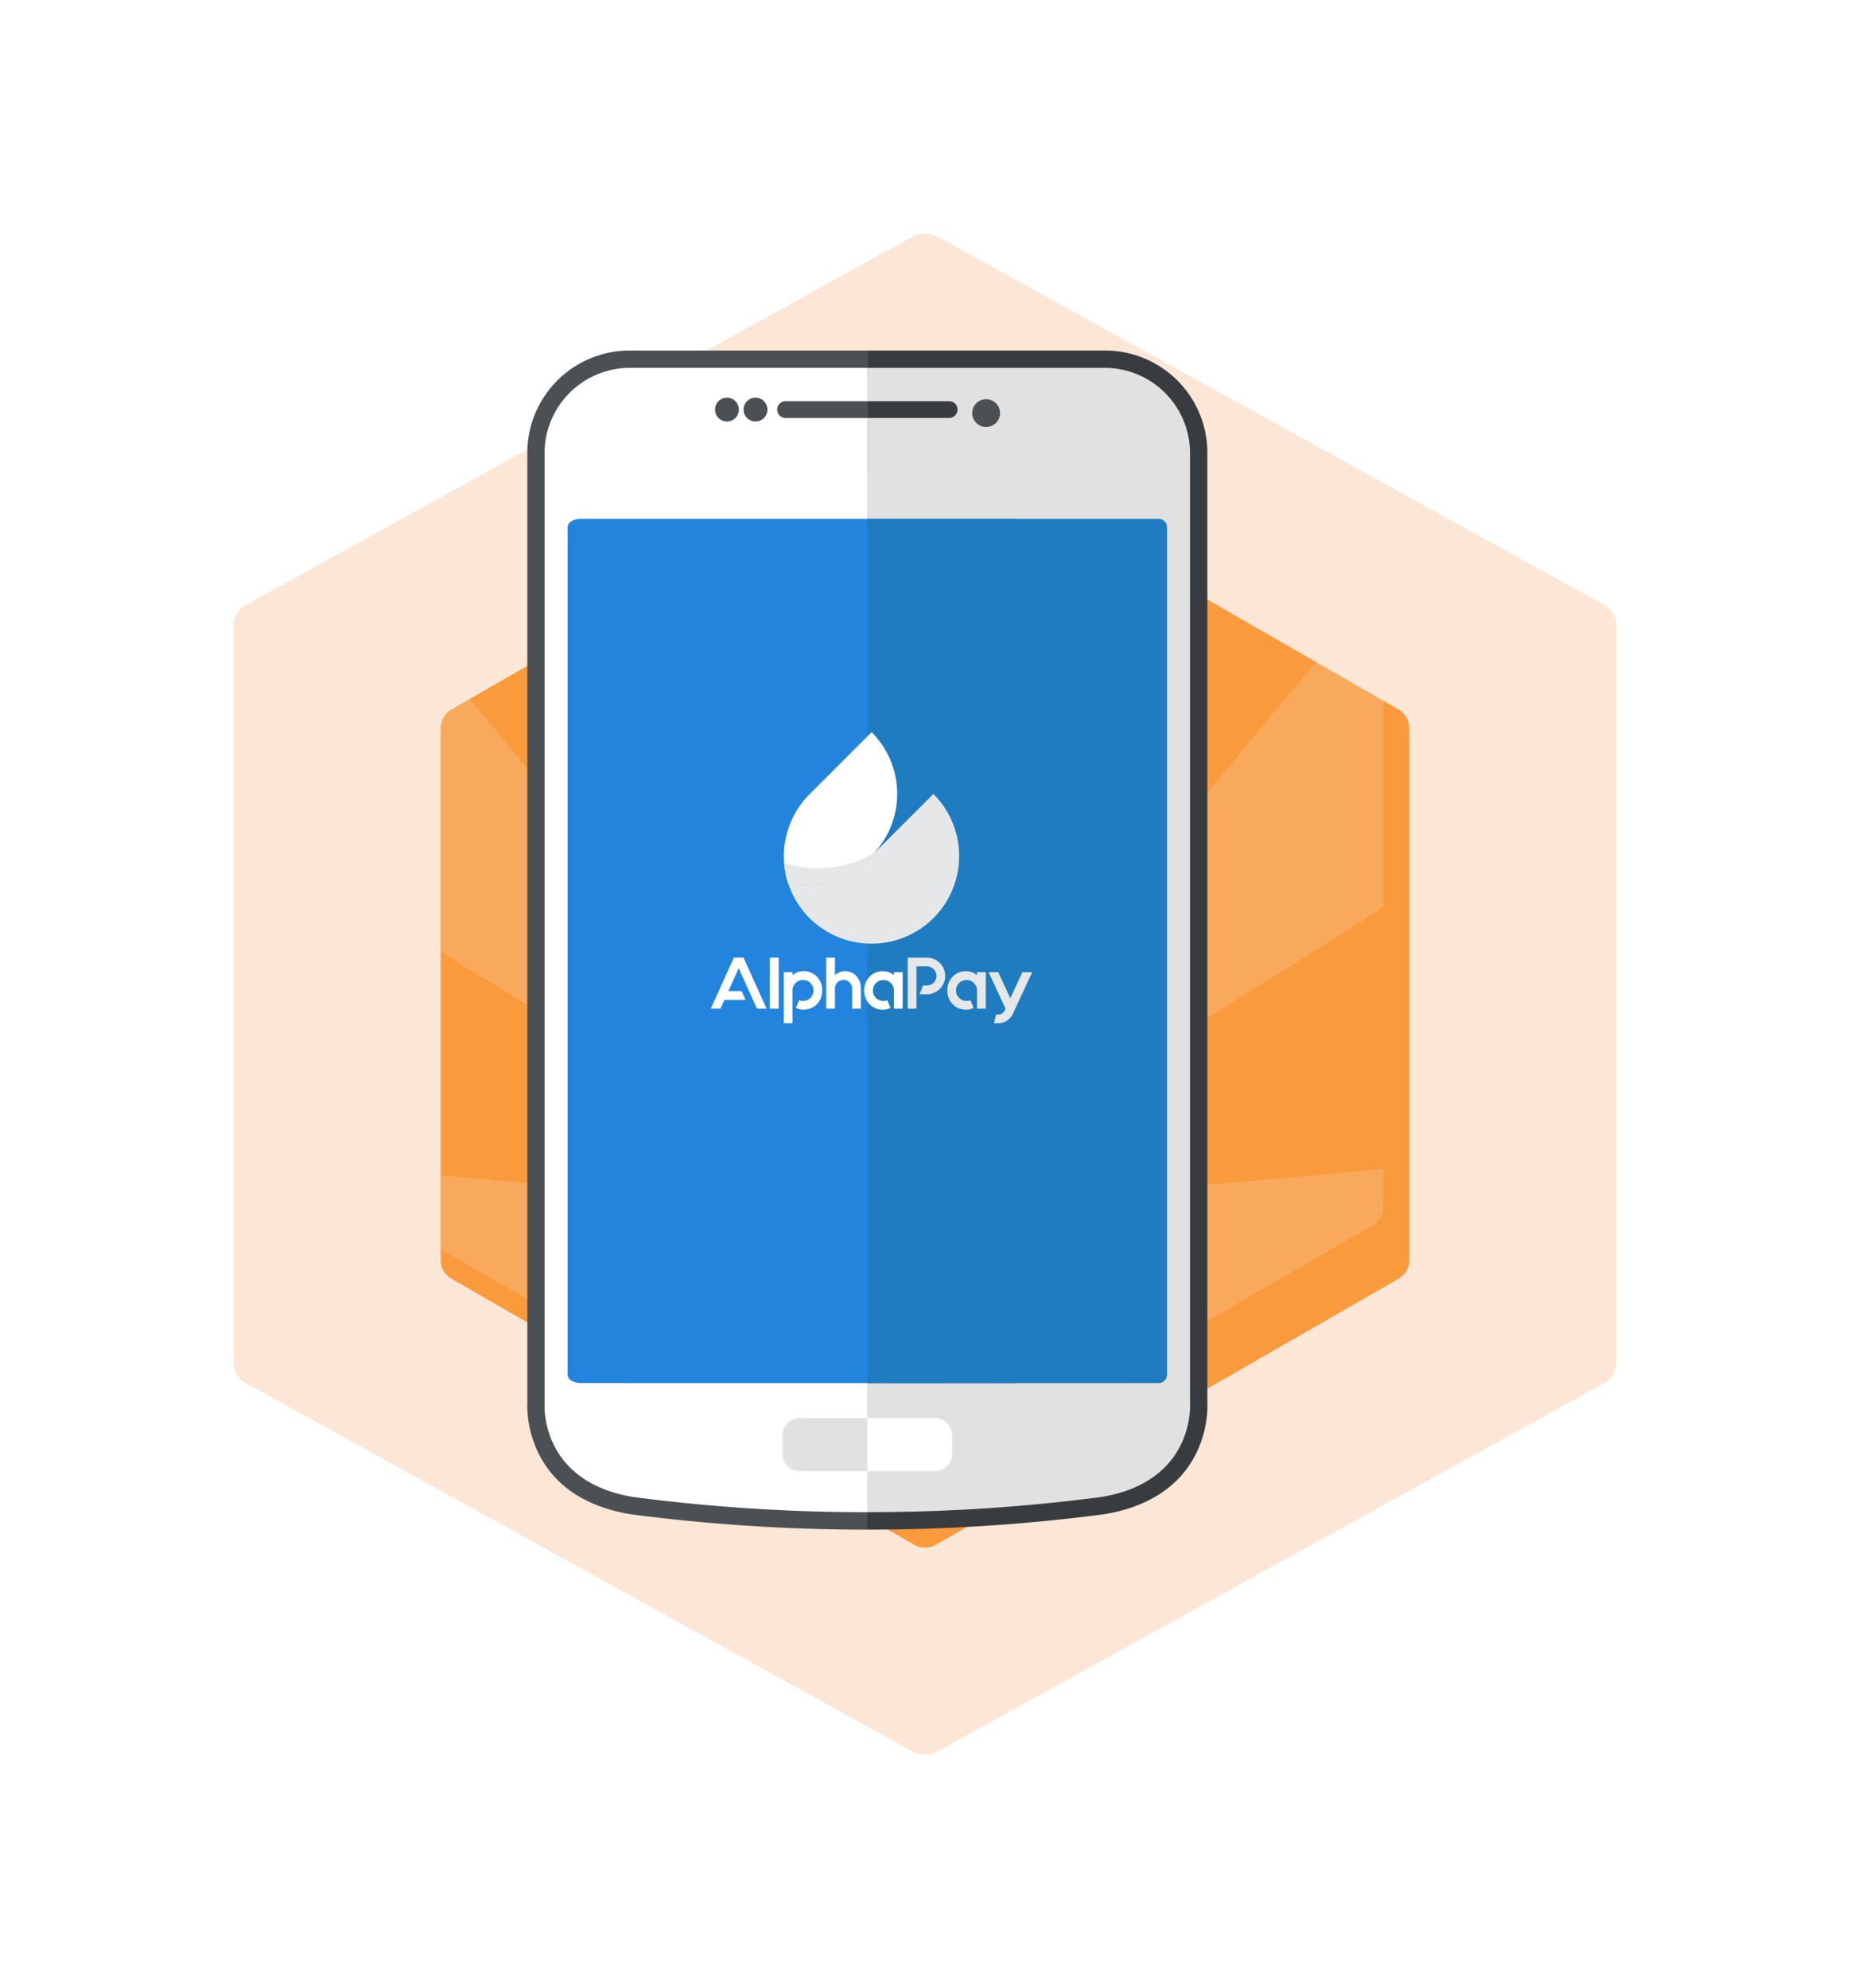 <svg xmlns="http://www.w3.org/2000/svg" xmlns:xlink="http://www.w3.org/1999/xlink" width="71.328" height="76.666" viewBox="0 0 71.328 76.666">
  <defs>
    <filter id="Path_26007" x="0" y="0" width="71.328" height="76.666" filterUnits="userSpaceOnUse">
      <feOffset dx="2" dy="3" input="SourceAlpha"/>
      <feGaussianBlur stdDeviation="3" result="blur"/>
      <feFlood flood-color="#f99a3d" flood-opacity="0.2"/>
      <feComposite operator="in" in2="blur"/>
      <feComposite in="SourceGraphic"/>
    </filter>
    <filter id="Path_26008" x="12.49" y="12.49" width="46.348" height="51.685" filterUnits="userSpaceOnUse">
      <feOffset dx="2" dy="3" input="SourceAlpha"/>
      <feGaussianBlur stdDeviation="1.5" result="blur-2"/>
      <feFlood flood-color="#f99a3d" flood-opacity="0.302"/>
      <feComposite operator="in" in2="blur-2"/>
      <feComposite in="SourceGraphic"/>
    </filter>
    <clipPath id="clip-path">
      <path id="Path_26014" data-name="Path 26014" d="M-502.163,625.056v21.1a.877.877,0,0,0,.439.76l18.3,10.548a.882.882,0,0,0,.879,0l18.3-10.548a.877.877,0,0,0,.439-.76v-21.1a.876.876,0,0,0-.439-.76l-18.3-10.547a.878.878,0,0,0-.879,0l-18.3,10.547A.876.876,0,0,0-502.163,625.056Z" transform="translate(502.163 -613.63)" fill="none"/>
    </clipPath>
  </defs>
  <g id="ic_agenpejuang_48px" transform="translate(1.664 3.332)">
    <g id="Group_14971" data-name="Group 14971" transform="translate(5.335 2.668)">
      <g transform="matrix(1, 0, 0, 1, -7, -6)" filter="url(#Path_26007)">
        <path id="Path_26007-2" data-name="Path 26007" d="M-514.469,614.544v28.421a.906.906,0,0,0,.476.79l25.712,14.21a.991.991,0,0,0,.953,0l25.711-14.21a.906.906,0,0,0,.476-.79V614.544a.905.905,0,0,0-.476-.79l-25.711-14.21a.99.99,0,0,0-.953,0l-25.712,14.21A.905.905,0,0,0-514.469,614.544Z" transform="translate(521.47 -593.42)" fill="#fce6d6"/>
      </g>
    </g>
    <g id="Group_14972" data-name="Group 14972" transform="translate(13.339 10.671)">
      <g transform="matrix(1, 0, 0, 1, -15, -14)" filter="url(#Path_26008)">
        <path id="Path_26008-2" data-name="Path 26008" d="M-502.163,624.728v20.49a.851.851,0,0,0,.428.738l17.819,10.245a.86.86,0,0,0,.856,0l17.818-10.245a.851.851,0,0,0,.428-.738v-20.49a.851.851,0,0,0-.428-.738l-17.818-10.245a.858.858,0,0,0-.856,0l-17.819,10.245A.851.851,0,0,0-502.163,624.728Z" transform="translate(517.15 -599.64)" fill="#f99a3d"/>
      </g>
    </g>
    <g id="Group_14980" data-name="Group 14980" transform="translate(13.325 10.657)">
      <g id="Group_14979" data-name="Group 14979" transform="translate(0 0)" clip-path="url(#clip-path)">
        <g id="Group_14978" data-name="Group 14978" transform="translate(-15.886 -1.955)">
          <g id="Group_14973" data-name="Group 14973" transform="translate(25.249)" opacity="0.2">
            <path id="Path_26009" data-name="Path 26009" d="M-467.834,609.089h-12.625a357.42,357.42,0,0,1,9.469,34.651,357.231,357.231,0,0,1,9.468-34.651Z" transform="translate(480.459 -609.089)" fill="#fce6d6"/>
          </g>
          <g id="Group_14974" data-name="Group 14974" transform="translate(34.718)" opacity="0.2">
            <path id="Path_26010" data-name="Path 26010" d="M-430.1,609.089q-18,20.781-28.405,34.651a362.751,362.751,0,0,0,34.718-22.051v-12.6Z" transform="translate(458.51 -609.089)" fill="#fce6d6"/>
          </g>
          <g id="Group_14975" data-name="Group 14975" transform="translate(34.718 31.501)" opacity="0.2">
            <path id="Path_26011" data-name="Path 26011" d="M-458.51,685.4a300.942,300.942,0,0,1,34.718,15.75v-18.9Q-441.2,684.164-458.51,685.4Z" transform="translate(458.51 -682.25)" fill="#fce6d6"/>
          </g>
          <g id="Group_14976" data-name="Group 14976" transform="translate(0 31.501)" opacity="0.2">
            <path id="Path_26012" data-name="Path 26012" d="M-538.988,682.25v18.9A300.909,300.909,0,0,1-504.27,685.4Q-521.584,684.164-538.988,682.25Z" transform="translate(538.988 -682.25)" fill="#fce6d6"/>
          </g>
          <g id="Group_14977" data-name="Group 14977" opacity="0.2">
            <path id="Path_26013" data-name="Path 26013" d="M-532.675,609.089h-6.312v12.6A362.687,362.687,0,0,0-504.27,643.74Q-514.673,629.87-532.675,609.089Z" transform="translate(538.988 -609.089)" fill="#fce6d6"/>
          </g>
        </g>
      </g>
    </g>
    <g id="Group_15032" data-name="Group 15032" transform="translate(18.661 10.186)">
      <g id="Group_15031" data-name="Group 15031">
        <g id="Group_15005" data-name="Group 15005">
          <g id="Group_14988" data-name="Group 14988">
            <g id="Group_14986" data-name="Group 14986">
              <path id="Path_26027" data-name="Path 26027" d="M-469.137,619.234h-9.1a3.947,3.947,0,0,0-4.01,3.882v36.708s-.25,3.586,3.981,4.286a69.86,69.86,0,0,0,9.133.593Z" transform="translate(482.254 -619.234)" fill="#4b5054"/>
            </g>
            <g id="Group_14987" data-name="Group 14987" transform="translate(13.117)">
              <path id="Path_26028" data-name="Path 26028" d="M-458.51,619.234h9.1a3.947,3.947,0,0,1,4.009,3.882v36.708s.25,3.586-3.981,4.286a69.855,69.855,0,0,1-9.132.593Z" transform="translate(458.51 -619.234)" fill="#383c3f"/>
            </g>
          </g>
          <g id="Group_14991" data-name="Group 14991" transform="translate(0.667 0.668)">
            <g id="Group_14989" data-name="Group 14989">
              <path id="Path_26029" data-name="Path 26029" d="M-468.6,620.444h-9.1a3.292,3.292,0,0,0-3.341,3.232v36.672l0,.04c-.007.124-.135,3.016,3.427,3.6a69.094,69.094,0,0,0,9.02.584Z" transform="translate(481.046 -620.444)" fill="#fff"/>
            </g>
            <g id="Group_14990" data-name="Group 14990" transform="translate(12.449)">
              <path id="Path_26030" data-name="Path 26030" d="M-458.51,620.444h9.1a3.291,3.291,0,0,1,3.341,3.232v36.672l0,.04c.007.124.135,3.016-3.427,3.6a69.092,69.092,0,0,1-9.019.584Z" transform="translate(458.51 -620.444)" fill="#e1e1e1"/>
            </g>
          </g>
          <g id="Group_14994" data-name="Group 14994" transform="translate(1.562 6.488)">
            <g id="Group_14992" data-name="Group 14992">
              <path id="Path_26031" data-name="Path 26031" d="M-478.928,664.307c-.276,0-.5-.143-.5-.319V631.3c0-.177.223-.319.5-.319h16.769v33.329Z" transform="translate(479.426 -630.978)" fill="#2384dd"/>
            </g>
            <g id="Group_14993" data-name="Group 14993" transform="translate(11.554)">
              <path id="Path_26032" data-name="Path 26032" d="M-447.29,664.307a.326.326,0,0,0,.334-.319V631.3a.326.326,0,0,0-.334-.319h-11.22v33.329Z" transform="translate(458.51 -630.978)" fill="#1f7cc1"/>
            </g>
          </g>
          <g id="Group_14997" data-name="Group 14997" transform="translate(9.845 41.168)">
            <g id="Group_14995" data-name="Group 14995">
              <path id="Path_26033" data-name="Path 26033" d="M-463.764,698.505h2.6v-2.046h-2.6a.668.668,0,0,0-.668.668v.71A.668.668,0,0,0-463.764,698.505Z" transform="translate(464.432 -696.459)" fill="#e1e1e1"/>
            </g>
            <g id="Group_14996" data-name="Group 14996" transform="translate(3.271)">
              <path id="Path_26034" data-name="Path 26034" d="M-455.907,698.505h-2.6v-2.046h2.6a.668.668,0,0,1,.668.668v.71A.668.668,0,0,1-455.907,698.505Z" transform="translate(458.51 -696.459)" fill="#fff"/>
            </g>
          </g>
          <g id="Group_15004" data-name="Group 15004" transform="translate(7.244 1.817)">
            <g id="Group_14998" data-name="Group 14998" transform="translate(1.1)">
              <path id="Path_26035" data-name="Path 26035" d="M-466.229,622.983a.459.459,0,0,0-.459-.46.46.46,0,0,0-.46.46.46.46,0,0,0,.46.459A.459.459,0,0,0-466.229,622.983Z" transform="translate(467.148 -622.523)" fill="#4b5054"/>
            </g>
            <g id="Group_14999" data-name="Group 14999">
              <path id="Path_26036" data-name="Path 26036" d="M-468.221,622.983a.459.459,0,0,0-.459-.46.46.46,0,0,0-.46.46.46.46,0,0,0,.46.459A.459.459,0,0,0-468.221,622.983Z" transform="translate(469.14 -622.523)" fill="#4b5054"/>
            </g>
            <g id="Group_15002" data-name="Group 15002" transform="translate(2.395 0.136)">
              <g id="Group_15000" data-name="Group 15000">
                <path id="Path_26037" data-name="Path 26037" d="M-461.327,622.769h-3.153a.324.324,0,0,0-.324.324.324.324,0,0,0,.324.323h3.153Z" transform="translate(464.804 -622.769)" fill="#4b5054"/>
              </g>
              <g id="Group_15001" data-name="Group 15001" transform="translate(3.477)">
                <path id="Path_26038" data-name="Path 26038" d="M-458.51,622.769h3.153a.323.323,0,0,1,.324.324.323.323,0,0,1-.324.323h-3.153Z" transform="translate(458.51 -622.769)" fill="#383c3f"/>
              </g>
            </g>
            <g id="Group_15003" data-name="Group 15003" transform="translate(9.916 0.059)">
              <ellipse id="Ellipse_1520" data-name="Ellipse 1520" cx="0.536" cy="0.536" rx="0.536" ry="0.536" fill="#4b5054"/>
            </g>
          </g>
        </g>
        <g id="Group_15013" data-name="Group 15013" transform="translate(9.9 14.721)">
          <g id="Group_15006" data-name="Group 15006" transform="translate(0.173 2.38)">
            <path id="Path_26039" data-name="Path 26039" d="M-460.859,653.684a3.678,3.678,0,0,1-3.161,1.037,3.338,3.338,0,0,0,.809,1.308,3.384,3.384,0,0,0,4.788,0,3.382,3.382,0,0,0-.007-4.781l-2.307,2.307C-460.777,653.6-460.817,653.642-460.859,653.684Z" transform="translate(464.02 -651.249)" fill="#e6e7e8"/>
          </g>
          <g id="Group_15007" data-name="Group 15007">
            <path id="Path_26040" data-name="Path 26040" d="M-461,651.755c.042-.042.082-.084.122-.128l-.08.079c.077-.076.148-.156.215-.237a3.645,3.645,0,0,0,.463-.734,3.367,3.367,0,0,0-.672-3.8l-2.387,2.387a3.383,3.383,0,0,0-.823,3.466A3.679,3.679,0,0,0-461,651.755Z" transform="translate(464.333 -646.94)" fill="#fff"/>
          </g>
          <g id="Group_15009" data-name="Group 15009" transform="translate(0.011 4.637)">
            <g id="Group_15008" data-name="Group 15008">
              <path id="Path_26041" data-name="Path 26041" d="M-460.826,655.334c-.1.057-.2.111-.3.16l.118-.056q-.09.048-.182.092a4.244,4.244,0,0,1-3.122.207,3.359,3.359,0,0,0,.162.813,3.679,3.679,0,0,0,3.161-1.037c.042-.042.082-.085.122-.128l-.08.08C-460.906,655.422-460.865,655.378-460.826,655.334Z" transform="translate(464.313 -655.334)" fill="#e6e7e8"/>
            </g>
          </g>
          <g id="Group_15012" data-name="Group 15012" transform="translate(0.082 4.66)">
            <g id="Group_15010" data-name="Group 15010" transform="translate(3.323)">
              <path id="Path_26042" data-name="Path 26042" d="M-458.1,655.376c-.024.02-.048.04-.072.059l.061-.048Z" transform="translate(458.168 -655.376)" fill="#e6e7e8"/>
            </g>
            <g id="Group_15011" data-name="Group 15011" transform="translate(0 0.018)">
              <path id="Path_26043" data-name="Path 26043" d="M-460.805,655.408c-.035.029-.071.059-.108.087a4.024,4.024,0,0,1-3.271.754,3.346,3.346,0,0,0,.091.334,3.679,3.679,0,0,0,3.161-1.038c.042-.042.082-.084.122-.128l-.08.079C-460.861,655.468-460.833,655.438-460.805,655.408Z" transform="translate(464.184 -655.408)" fill="#e6e7e8"/>
            </g>
          </g>
        </g>
        <g id="Group_15022" data-name="Group 15022" transform="translate(7.081 23.41)">
          <g id="Group_15014" data-name="Group 15014">
            <path id="Path_26044" data-name="Path 26044" d="M-467.285,665.066h-.371l-.152-.338-.152-.338-.4-.884-.4.884h.512l.152.338h-.816l-.152.338h-.371l.889-1.969h.371Z" transform="translate(469.435 -663.097)" fill="#fff"/>
          </g>
          <g id="Group_15015" data-name="Group 15015" transform="translate(2.277)">
            <path id="Path_26045" data-name="Path 26045" d="M-465.314,665.066V663.1h.338v1.969Z" transform="translate(465.314 -663.097)" fill="#fff"/>
          </g>
          <g id="Group_15016" data-name="Group 15016" transform="translate(2.811 0.523)">
            <path id="Path_26046" data-name="Path 26046" d="M-463.576,664.044a.709.709,0,0,1,.286.057.7.7,0,0,1,.227.159.745.745,0,0,1,.149.236.787.787,0,0,1,.053.29.777.777,0,0,1-.053.287.741.741,0,0,1-.149.237.7.7,0,0,1-.227.159.7.7,0,0,1-.286.058.666.666,0,0,1-.3-.065l.121-.3a.39.39,0,0,0,.152.028.414.414,0,0,0,.155-.029.4.4,0,0,0,.132-.089.387.387,0,0,0,.118-.284.391.391,0,0,0-.118-.287.4.4,0,0,0-.287-.118.392.392,0,0,0-.287.118.393.393,0,0,0-.118.287v1.266h-.337V664.08h.337v.113a.748.748,0,0,1,.189-.107A.673.673,0,0,1-463.576,664.044Z" transform="translate(464.347 -664.044)" fill="#fff"/>
          </g>
          <g id="Group_15017" data-name="Group 15017" transform="translate(4.451)">
            <path id="Path_26047" data-name="Path 26047" d="M-460.654,663.62a.589.589,0,0,1,.251.052.575.575,0,0,1,.193.144.664.664,0,0,1,.124.213.766.766,0,0,1,.044.259v.779h-.338v-.779a.324.324,0,0,0-.025-.127.349.349,0,0,0-.073-.107.314.314,0,0,0-.23-.1.318.318,0,0,0-.234.1.317.317,0,0,0-.1.234v.779h-.337V663.1h.337v.675a.657.657,0,0,1,.171-.11A.534.534,0,0,1-460.654,663.62Z" transform="translate(461.377 -663.097)" fill="#fff"/>
          </g>
          <g id="Group_15018" data-name="Group 15018" transform="translate(5.911 0.523)">
            <path id="Path_26048" data-name="Path 26048" d="M-457.248,664.08v1.41h-.338v-.7a.391.391,0,0,0-.118-.287.392.392,0,0,0-.287-.118.406.406,0,0,0-.156.031.4.4,0,0,0-.131.087.391.391,0,0,0-.118.287.386.386,0,0,0,.118.284.368.368,0,0,0,.131.089.425.425,0,0,0,.156.029.4.4,0,0,0,.152-.028l.121.3a.667.667,0,0,1-.3.065.7.7,0,0,1-.286-.058.692.692,0,0,1-.226-.159.719.719,0,0,1-.149-.237.766.766,0,0,1-.054-.287.776.776,0,0,1,.054-.29.723.723,0,0,1,.149-.236.693.693,0,0,1,.226-.159.706.706,0,0,1,.286-.057.676.676,0,0,1,.245.042.742.742,0,0,1,.188.107v-.113Z" transform="translate(458.734 -664.044)" fill="#fff"/>
          </g>
          <g id="Group_15019" data-name="Group 15019" transform="translate(7.594)">
            <path id="Path_26049" data-name="Path 26049" d="M-454.678,663.153a.731.731,0,0,1,.225.152.727.727,0,0,1,.152.224.68.68,0,0,1,.056.274.689.689,0,0,1-.056.276.734.734,0,0,1-.152.225.731.731,0,0,1-.225.152.682.682,0,0,1-.276.057h-.281l.138-.338h.144a.359.359,0,0,0,.262-.109.359.359,0,0,0,.109-.262.342.342,0,0,0-.109-.259.357.357,0,0,0-.262-.11h-.4v1.632h-.338V663.1h.734A.687.687,0,0,1-454.678,663.153Z" transform="translate(455.688 -663.097)" fill="#e6e7e8"/>
          </g>
          <g id="Group_15020" data-name="Group 15020" transform="translate(9.116 0.523)">
            <path id="Path_26050" data-name="Path 26050" d="M-451.447,664.08v1.41h-.338v-.7a.39.39,0,0,0-.118-.287.39.39,0,0,0-.287-.118.407.407,0,0,0-.156.031.406.406,0,0,0-.131.087.393.393,0,0,0-.118.287.389.389,0,0,0,.118.284.37.37,0,0,0,.131.089.426.426,0,0,0,.156.029.393.393,0,0,0,.152-.028l.121.3a.668.668,0,0,1-.3.065.7.7,0,0,1-.286-.058.694.694,0,0,1-.226-.159.719.719,0,0,1-.149-.237.766.766,0,0,1-.054-.287.776.776,0,0,1,.054-.29.722.722,0,0,1,.149-.236.7.7,0,0,1,.226-.159.709.709,0,0,1,.286-.057.675.675,0,0,1,.245.042.736.736,0,0,1,.188.107v-.113Z" transform="translate(452.933 -664.044)" fill="#e6e7e8"/>
          </g>
          <g id="Group_15021" data-name="Group 15021" transform="translate(10.714 0.562)">
            <path id="Path_26051" data-name="Path 26051" d="M-448.363,664.115l-.653,1.407-.087.191a.63.63,0,0,1-.237.273.628.628,0,0,1-.349.1h-.149l.084-.337h.082a.278.278,0,0,0,.152-.045.27.27,0,0,0,.1-.121l.028-.062-.653-1.407h.371l.467,1.008.467-1.008Z" transform="translate(450.04 -664.115)" fill="#e6e7e8"/>
          </g>
        </g>
      </g>
    </g>
    <rect id="Rectangle_6556" data-name="Rectangle 6556" width="64" height="64" fill="none"/>
  </g>
</svg>
